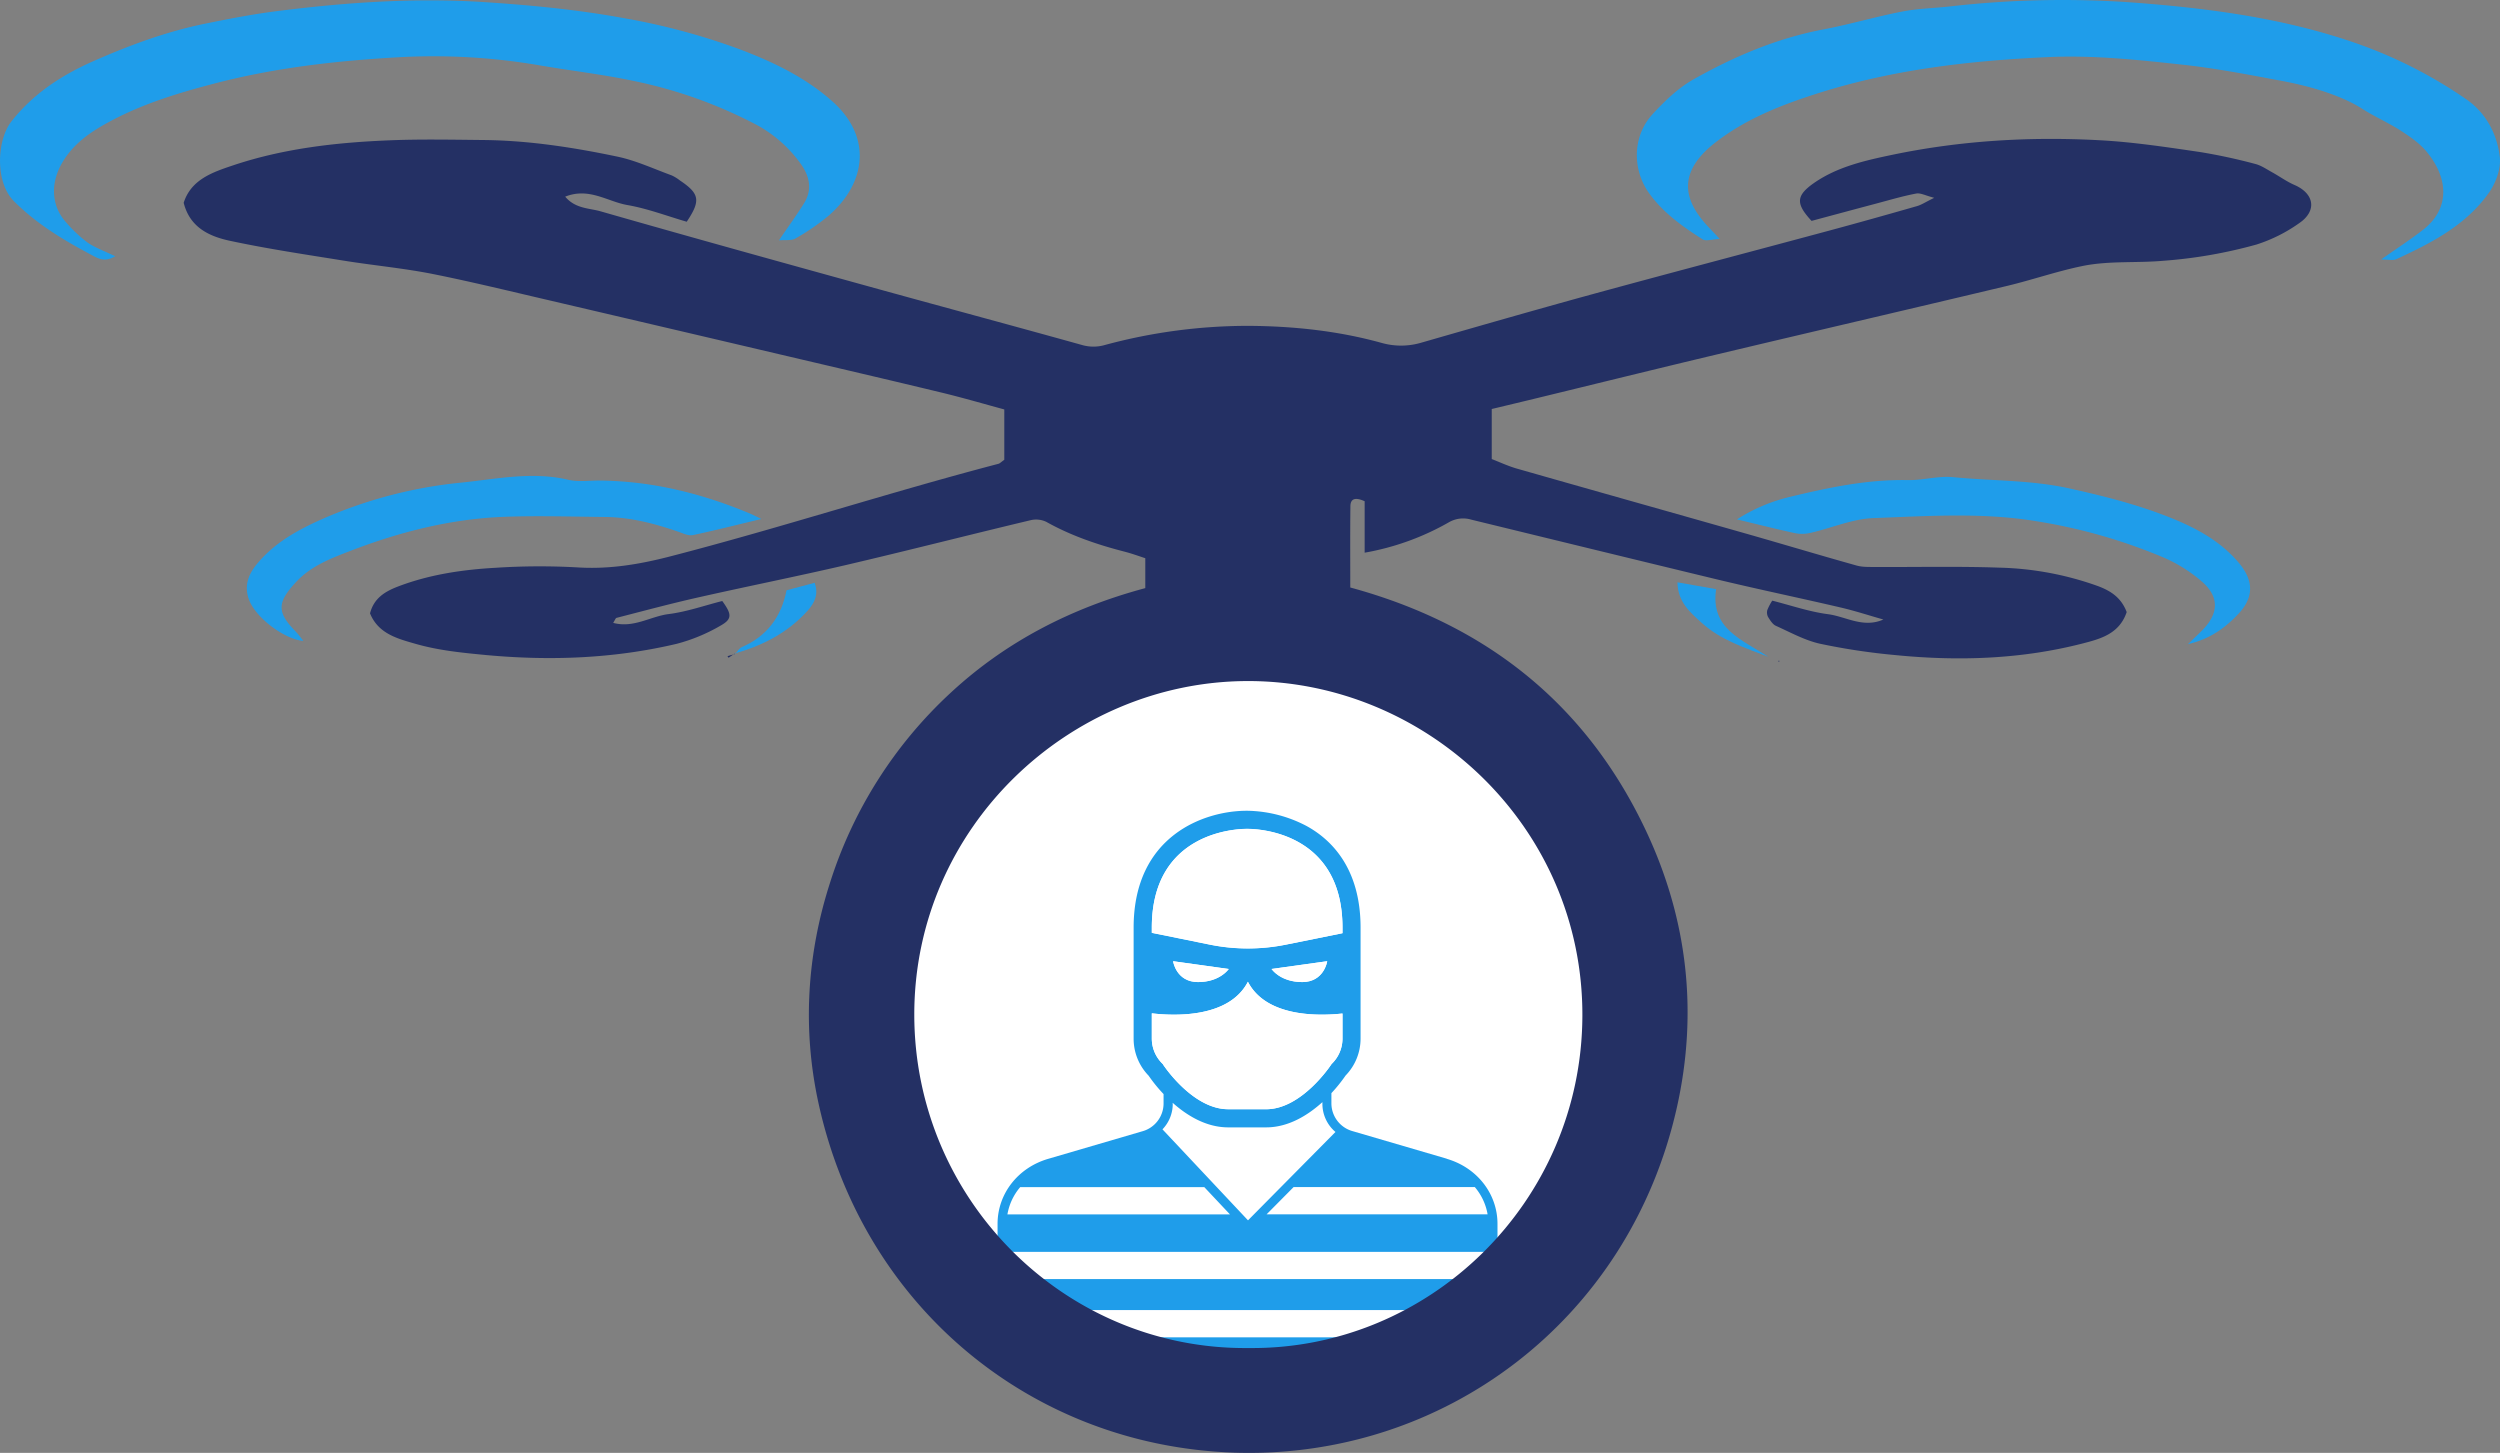 <svg xmlns="http://www.w3.org/2000/svg" viewBox="0 0 1094.65 636.16"><rect x="0" y="0" width="1094.65" height="636.16" fill="#808080" stroke="none"/><defs><style>.cls-1{fill:#fff;}.cls-2{fill:#1f9dea;}.cls-3{fill:#243064;}</style></defs><title>logotipo</title><g id="Livello_2" data-name="Livello 2"><g id="Livello_3" data-name="Livello 3"><ellipse class="cls-1" cx="546.23" cy="444.57" rx="165.48" ry="162.52"/></g><g id="Livello_2-2" data-name="Livello 2"><path class="cls-1" d="M579,483.36v-.78c-6.19,5.6-14.75,11.05-24.63,11.05H537.75c-9.7,0-18.13-5.26-24.3-10.76v.49a16.08,16.08,0,0,1-4.5,11.13l37.48,39.85,38.3-38.7A16.13,16.13,0,0,1,579,483.36Z"/><polygon class="cls-1" points="651.71 548.13 440.76 548.13 440.76 560.06 651.71 560.06 651.71 548.13 651.71 548.13"/><path class="cls-1" d="M645.77,519.81H566.41L554.6,531.73h96.76a24.91,24.91,0,0,0-5.59-11.92Z"/><path class="cls-1" d="M527.31,519.81H446.69a24.8,24.8,0,0,0-5.58,11.92h97.42l-11.22-11.92Z"/><polygon class="cls-1" points="651.71 573.64 440.76 573.64 440.76 585.57 651.71 585.57 651.71 573.64 651.71 573.64"/><path class="cls-2" d="M651.71,560.06h-211V548.13h211v11.93Zm0,25.51h-211V573.64h211v11.93Zm-205-65.76h80.62l11.22,11.92H441.11a24.8,24.8,0,0,1,5.58-11.92Zm66.76-36.45v-.49c6.17,5.5,14.6,10.76,24.3,10.76h16.63c9.88,0,18.44-5.45,24.63-11.05v.78a16.13,16.13,0,0,0,5.72,12.28l-38.3,38.7L509,494.49a16.08,16.08,0,0,0,4.5-11.13Zm-4.08-17.08-.23-.35-.29-.3a15.35,15.35,0,0,1-4.53-10.92v-11c9.57,1.13,33.78,2.24,42.08-13.83,8.11,15.71,31.42,15,41.41,13.91v10.94a15.35,15.35,0,0,1-4.53,10.92l-.29.3-.23.34c-.13.2-12.84,19.41-28.38,19.41H537.75c-15.54,0-28.25-19.21-28.38-19.4Zm28.63-42S534.19,430,524.58,430s-10.93-9.12-10.93-9.12l24.35,3.4Zm43.12-3.4S579.79,430,570.19,430s-13.42-5.72-13.42-5.72l24.35-3.4Zm-76.8-14.74c0-42,37.28-43.23,41.54-43.23h.42c4.25,0,41.53,1.21,41.53,43.23v2.44l-24.73,5a83.69,83.69,0,0,1-33.37,0l-25.39-5.16v-2.3Zm147,125.56H554.6l11.81-11.92h79.36a24.91,24.91,0,0,1,5.59,11.92Zm-17.89-24.36-41-12a12.68,12.68,0,0,1-9.48-12v-4.7a66.73,66.73,0,0,0,6.2-7.7,23.22,23.22,0,0,0,6.57-16.25V406.17c0-26-12.82-38.55-23.56-44.45A57.51,57.51,0,0,0,546.28,355h-.42c-18.38,0-49.49,10.78-49.49,51.18v48.54A23.22,23.22,0,0,0,502.94,471a65.71,65.71,0,0,0,6.54,8.05v4.35a12.68,12.68,0,0,1-9.48,12l-41,12c-13.28,3.87-22.21,15.31-22.21,28.48v63h218.9v-63c0-13.16-8.92-24.61-22.21-28.48Z"/><path class="cls-1" d="M504.32,406.17v2.3l25.39,5.16a83.69,83.69,0,0,0,33.37,0l24.73-5v-2.44c0-42-37.28-43.23-41.53-43.23h-.42c-4.26,0-41.54,1.21-41.54,43.23Z"/><path class="cls-1" d="M537.75,485.68h16.63c15.54,0,28.25-19.21,28.38-19.41l.23-.34.29-.3a15.35,15.35,0,0,0,4.53-10.92V443.77c-10,1.09-33.3,1.8-41.41-13.91-8.3,16.07-32.51,15-42.08,13.83v11a15.35,15.35,0,0,0,4.53,10.92l.29.3.23.35c.13.19,12.84,19.4,28.38,19.4Z"/><path class="cls-1" d="M524.58,430c9.61,0,13.42-5.72,13.42-5.72l-24.35-3.4S515,430,524.58,430Z"/><path class="cls-1" d="M570.19,430c9.6,0,10.93-9.12,10.93-9.12l-24.35,3.4s3.81,5.72,13.42,5.72Z"/></g><g id="Livello_1-2" data-name="Livello 1"><path class="cls-3" d="M931.19,268c-3.18,9.56-11.58,11.75-19.09,13.7-26.88,6.95-54.31,7.87-81.84,5.17a283.25,283.25,0,0,1-33.33-5c-6.7-1.49-13-5-19.32-7.84-1.45-.65-2.52-2.41-3.43-3.86a4.22,4.22,0,0,1-.34-3.05A23.29,23.29,0,0,1,776,263c8.24,2.08,16.18,4.85,24.35,5.92,8,1.05,15.46,6.24,24.3,2.34-6.22-1.76-12.37-3.78-18.66-5.25-18.1-4.23-36.31-8-54.39-12.36C715.79,245,680,236.26,644.21,227.53a12.46,12.46,0,0,0-10,1.27A114.06,114.06,0,0,1,597.53,242V219.48c-4.11-1.88-6.2-1.16-6.24,2.18-.14,11.63-.06,23.27-.06,35.58,59.22,16.1,103.12,50.77,129.36,106.27,18.33,38.78,23,79.64,13.64,121.42-20.94,93.51-102.62,154.14-193.77,151.12-88.23-2.92-162.27-63.3-182-152.67-7.17-32.52-5.23-65.21,5-96.94A192.07,192.07,0,0,1,416,303.58c24.45-22.73,53.19-37.39,85.48-46.07V244.42c-2.52-.81-5.72-2-9-2.85-11.94-3.07-23.51-7-34.35-13.07a10.35,10.35,0,0,0-6.89-.72c-27,6.44-53.82,13.31-80.81,19.62-21.52,5-43.22,9.33-64.78,14.2-11.95,2.69-23.79,5.88-35.66,8.93-.48.12-.75,1.06-1.5,2.2,8.87,2.42,16.3-2.84,24.28-3.85s15.65-3.74,23.48-5.72c4.16,5.73,4.45,7.87-.72,10.76a76.32,76.32,0,0,1-19.31,8c-27.31,6.44-55,7.49-82.95,4.94-10.56-1-21-2-31.19-4.91-8-2.3-16.41-4.42-20.06-13.38,1.75-6.87,6.87-9.72,12.54-11.87,13.61-5.15,27.88-7.26,42.27-8.08a296.85,296.85,0,0,1,36-.18c14,.89,27.2-1.34,40.61-4.81C341.7,231.15,389,215.7,437.18,203.08c.63-.17,1.16-.77,2.56-1.75V179.28c-8.66-2.35-17.7-5-26.85-7.23-23.57-5.69-47.17-11.18-70.77-16.73q-51.33-12.06-102.66-24.06c-16.77-3.9-33.49-8-50.38-11.37-12.74-2.5-25.73-3.69-38.56-5.76-16.63-2.68-33.33-5.16-49.79-8.68-9-1.92-17.57-5.78-20.3-16.65,3.26-10.24,12.71-13.39,21.49-16.35,22.14-7.44,45.23-10.06,68.45-11,13.77-.57,27.57-.28,41.36-.14,19.79.2,39.3,3.22,58.59,7.27,8.15,1.71,15.91,5.35,23.8,8.22A18.2,18.2,0,0,1,297.69,79c8.66,5.8,9.21,8.83,3,18.09-8.59-2.49-17.15-5.77-26-7.31-8.66-1.5-16.78-7.85-27.21-3.67,4.42,5.31,10.54,5,15.49,6.42,41.08,11.78,82.28,23.17,123.48,34.56,29,8,58.15,15.84,87.18,23.93a17.91,17.91,0,0,0,10.08.06,239.6,239.6,0,0,1,63.65-8.4c19.41.17,38.63,2.23,57.41,7.41a31.2,31.2,0,0,0,17.4,0c25-7.19,50-14.39,75-21.25,34.52-9.43,69.13-18.53,103.69-27.84,12.85-3.46,25.67-7.07,38.47-10.74,2-.56,3.76-1.78,7.58-3.64-3.84-1-6-2.24-7.92-1.87-5.85,1.11-11.59,2.82-17.35,4.35-9.45,2.51-18.88,5.06-28.43,7.62-6.91-7.45-6.92-11,1-16.55,10.3-7.18,22.38-9.88,34.41-12.4,29.85-6.23,60.11-8,90.47-6.38,14.69.76,29.32,3,43.91,5.13a247.05,247.05,0,0,1,24.43,5.25c2.61.64,5,2.32,7.42,3.65,3.29,1.81,6.38,4.08,9.81,5.57,8.66,3.75,10,11.31,2.09,16.71A67.94,67.94,0,0,1,988,107.08a208.77,208.77,0,0,1-41.07,7.13c-11.69,1-23.54-.08-35,2.25-11.19,2.28-22.07,6.09-33.2,8.75-42,10-84.14,19.8-126.19,29.8-27,6.42-53.93,13.09-80.9,19.64-6.08,1.48-12.17,2.93-18.47,4.44V201c3.38,1.3,7.1,3.06,11,4.18,33.41,9.54,66.86,18.94,100.28,28.45,16.18,4.61,32.3,9.47,48.5,14,2.64.74,5.56.61,8.35.63,18,.09,36.08-.34,54.1.29a137.12,137.12,0,0,1,43.33,8.12C924,258.68,928.74,261.5,931.19,268ZM546.79,590.25c78.93.86,145.71-63.74,146.07-145.32.36-82.93-68.31-147.07-147-146.72-77.34.33-145.55,63.76-145.53,146.05C400.37,525.47,466.48,591.16,546.79,590.25Z"/><path class="cls-2" d="M341.08,105.23c4.06-6,7.72-11,11-16.25,3.86-6.21,2.24-12.3-1.78-17.67a57.41,57.41,0,0,0-18.66-16.45,202.73,202.73,0,0,0-54.78-19.54c-13.26-2.78-26.78-4.34-40.14-6.63a273.88,273.88,0,0,0-61.89-3.64c-27.5,1.54-54.78,4.62-81.62,11.7-15.27,4-30.19,8.57-44.09,15.9-8.6,4.54-16.82,9.77-22,18.81-5,8.72-4.81,18.65,1.91,26a58.22,58.22,0,0,0,9.23,8.68c3.34,2.34,7.35,3.72,12.21,6.07-3.79,2.16-6.25,1.62-9.18.07-12.67-6.7-24.79-13.76-35.17-24.17-8.56-8.58-7.33-27-1.19-34.85,9.49-12.17,22-20.28,35.61-26.33,15.85-7,32.23-13.1,49.35-16.58,10.23-2.08,20.5-4.09,30.85-5.41,30.38-3.9,61-6,91.52-4C232.72,2.28,253.17,4.25,273.48,8a290.86,290.86,0,0,1,51.18,13.87C339,27.37,352.81,34,364.53,44.45c17.54,15.69,14.61,35.74-1.57,49.87a97.22,97.22,0,0,1-14.63,10.09C346.58,105.44,343.92,105,341.08,105.23Z"/><path class="cls-2" d="M1042.59,113.62c7.37-5.19,13.17-8.91,18.56-13.16,11.73-9.24,10.93-22.58,1.29-34.13-3.08-3.68-7.29-6.57-11.38-9.2-5.24-3.36-11-5.89-16.28-9.2-1.78-1.13-11.74-8-35.53-12.48-14.77-2.77-29.08-5.55-43.74-7.14C935.94,26.18,916.43,24.1,896.8,25c-34.19,1.55-68,5.42-100.91,15.88C779.84,46,764.48,52,751,62.47c-17.71,13.82-12.8,26.21-3.46,36.37,1.41,1.53,2.86,3,5.45,5.77-3.33.15-6,1.13-7.47.2-8.72-5.57-17.14-11.49-23.38-20.11-7.43-10.26-7.53-25,1.51-34.76,5.19-5.63,11-11.24,17.54-15,17.9-10.13,36.75-18.17,57.19-22.06,11.56-2.19,22.9-5.56,34.45-7.81,6.83-1.34,13.89-1.47,20.84-2.24A433,433,0,0,1,933.85,1.1c32.87,2.47,65.51,6.7,97.19,17.62a201.71,201.71,0,0,1,48.77,24.7c8.66,5.94,13.6,15.22,14.75,25.4.56,4.94-1.66,11.14-4.62,15.37-10.08,14.4-25.3,22.22-40.81,29.34C1047.73,114.17,1045.78,113.62,1042.59,113.62Z"/><path class="cls-2" d="M333.36,227.24c-11.25,2.7-20.58,5.08-30,7.06-1.8.38-4-.64-5.89-1.31-10.57-3.7-21.33-6.52-32.61-6.63-14.48-.14-29-.6-43.43-.09-23.49.81-46.05,6.49-67.9,14.9-8.69,3.35-17.42,6.6-24.09,13.88-8,8.68-8.29,12.92-.22,21.21,1.48,1.51,2.71,3.27,3.62,4.37-8.26-.67-21.16-10.23-23.95-18.44-2-5.91-.09-10.8,3.77-15.43,7.58-9.09,17.51-14.61,28.08-19.33a199.29,199.29,0,0,1,61.11-16.1c15.42-1.57,31.19-5,47-1.24,4.36,1,9.15.28,13.74.33,22.94.2,44.74,5.64,65.79,14.44C329.52,225.33,330.59,225.91,333.36,227.24Z"/><path class="cls-2" d="M958,282.06c2.86-2.77,4.65-4.44,6.37-6.19,7.31-7.44,7.41-14.8-.62-21.54a65.45,65.45,0,0,0-15.9-10A239.35,239.35,0,0,0,892,228.28c-23.84-4-47.81-2.32-71.68-1.43-9.16.34-18.16,4.29-27.28,6.4a16.14,16.14,0,0,1-6.77.26c-8.16-1.74-16.24-3.81-25.75-6.09a75.59,75.59,0,0,1,23.2-9.86c16.92-4.07,34-7.7,51.66-7.35,6.59.13,13.3-1.92,19.79-1.28,17,1.68,34,1.18,51,4.94,15.65,3.48,31,7.36,45.81,13.48,10.73,4.44,20.61,10,28.24,19,6.6,7.79,6.78,15.11-.08,22.4C974.38,274.87,967.78,279.78,958,282.06Z"/><path class="cls-2" d="M774.28,287.6c-10.14-3.93-20.74-7.25-29.09-14.81-5.08-4.59-10.57-9.13-10.7-17.82l16.94,3C748.77,275.36,762.89,280.09,774.28,287.6Z"/><path class="cls-2" d="M321.83,286.38c1-1,1.74-2.46,2.91-3,11-4.74,17.36-13.21,19.65-24.92l12.31-3.28c1.8,5,.1,8.7-3.21,12.37-8.69,9.61-19.63,15.14-31.84,18.61Z"/><path class="cls-3" d="M321.65,286.19,319,288l-.46-.73,3.25-.88Z"/><polygon class="cls-3" points="778.87 289.87 778.66 289.3 779.21 289.38 778.87 289.87"/></g></g></svg>